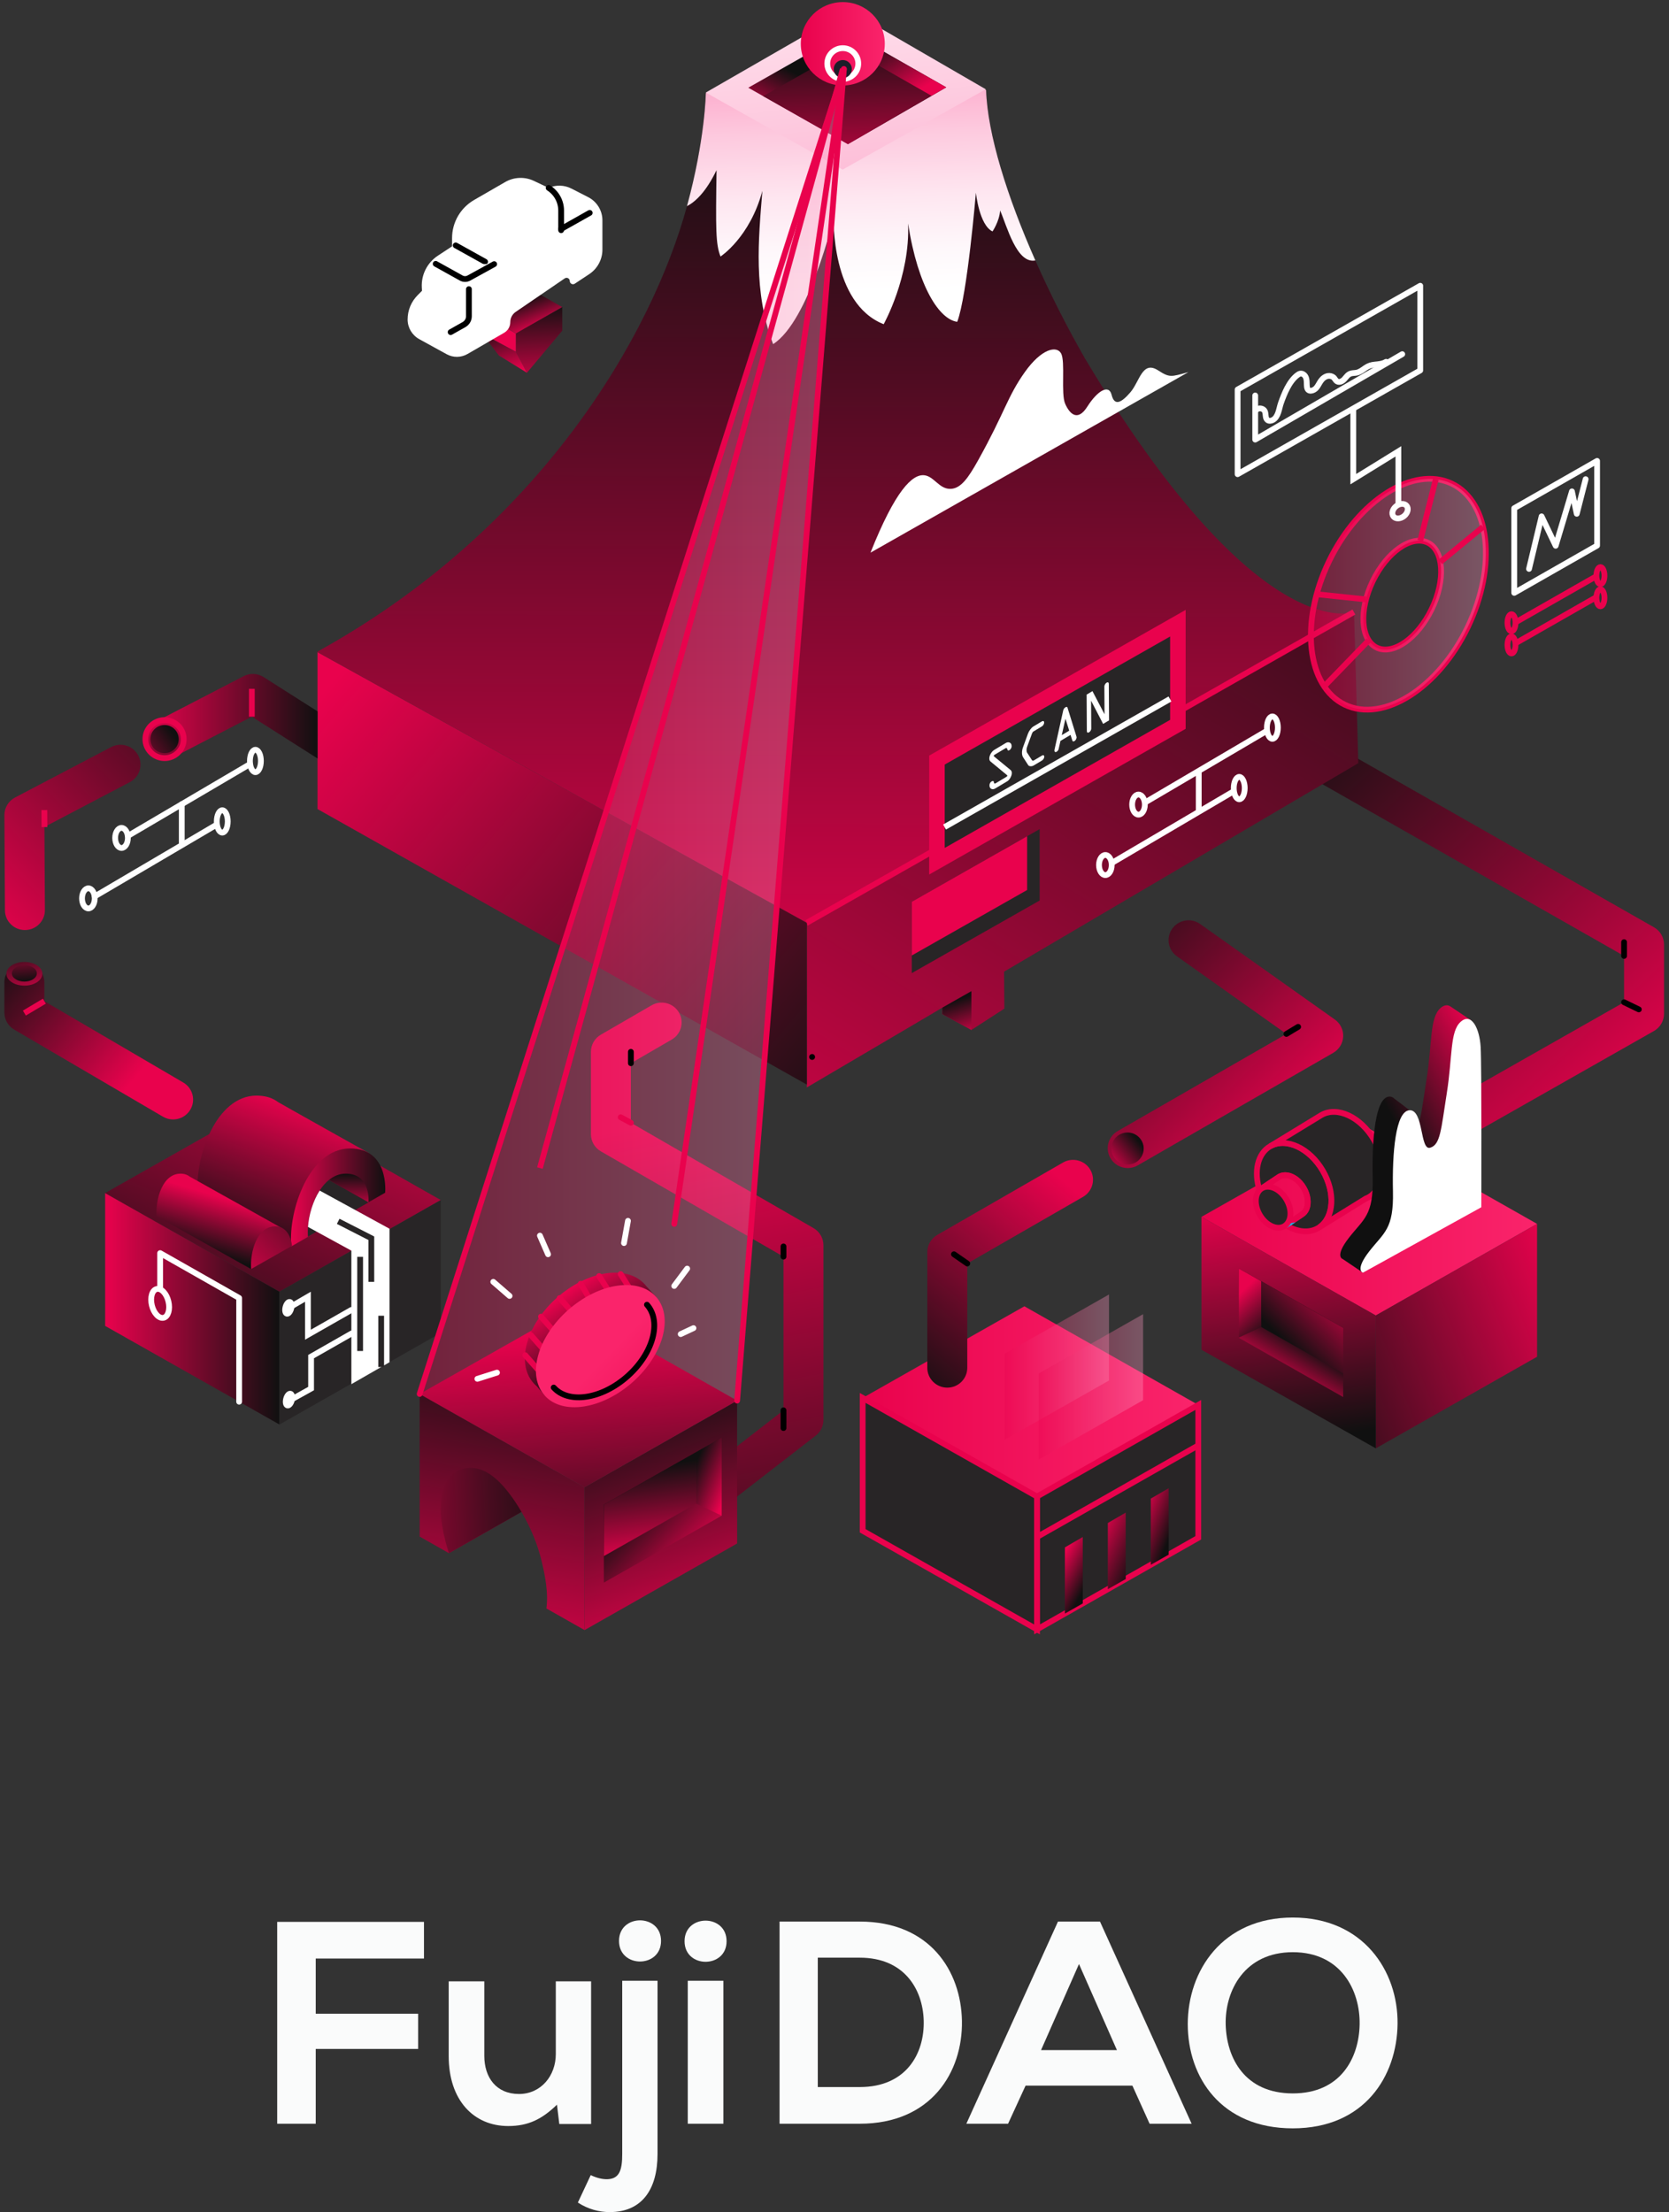 <svg width="289" height="383" viewBox="0 0 289 383" fill="none" xmlns="http://www.w3.org/2000/svg">
<rect x="0" y="0" width="289" height="383" fill="#333333" stroke="none"/>
<path d="M54.67 367.7V354.75H72.405V348.65H54.67V339.1H73.415V332.75H48V367.7H54.67Z" fill="#FAFBFB"/>
<path d="M77.697 343.05V356C77.697 363.65 82.043 368.1 88.005 368.1C91.491 368.1 93.866 366.9 96.443 364.4L96.847 367.75H102.355V343.05H96.241V355.65C96.241 359.4 93.664 362.55 89.874 362.55C85.933 362.55 83.862 359.7 83.862 355.95V343.05H77.697Z" fill="#FAFBFB"/>
<path d="M113.856 342.95V372.95C113.856 379.05 111.178 383 105.57 383C103.751 383 101.831 382.5 100.062 381.35L102.286 376.6C103.347 377.1 104.357 377.35 105.267 377.3C107.288 377.2 107.743 375.65 107.743 372.95V342.95H113.856ZM107.187 336.05C107.187 340.8 114.463 340.8 114.463 336.05C114.463 331.3 107.187 331.3 107.187 336.05Z" fill="#FAFBFB"/>
<path d="M125.257 342.95V367.7H119.093V342.95H125.257ZM118.537 336.1C118.537 340.85 125.813 340.85 125.813 336.1C125.813 331.35 118.537 331.35 118.537 336.1Z" fill="#FAFBFB"/>
<path d="M148.882 332.7C144.537 332.7 139.332 332.7 134.987 332.7V367.7C139.332 367.7 144.537 367.7 148.882 367.7C161.261 367.7 166.718 358.75 166.567 349.9C166.415 341.25 161.009 332.7 148.882 332.7ZM141.606 338.95H148.882C156.562 338.95 159.796 344.4 159.948 349.85C160.099 355.55 156.916 361.35 148.882 361.35H141.606V338.95Z" fill="#FAFBFB"/>
<path d="M199.062 367.7H206.338L190.472 332.7H183.196L167.331 367.7H174.556L177.588 361.1H196.081L199.062 367.7ZM193.403 354.95H180.266L186.834 340.05L193.403 354.95Z" fill="#FAFBFB"/>
<path d="M223.859 332C211.632 332 205.67 341.25 205.67 350.45C205.67 359.65 211.43 368.5 223.859 368.5C236.289 368.5 241.898 359.45 241.999 350.4C242.1 341.25 236.037 332 223.859 332ZM223.859 338C232.196 338 235.531 344.6 235.43 350.5C235.329 356.25 232.196 362.45 223.859 362.45C215.522 362.45 212.39 356.3 212.238 350.55C212.087 344.65 215.522 338 223.859 338Z" fill="#FAFBFB"/>
<path d="M288.139 163.53V175.522C288.139 176.751 287.474 177.888 286.397 178.503L256.463 195.499C255.921 195.808 255.329 195.953 254.748 195.953C253.549 195.953 252.381 195.335 251.742 194.224C250.793 192.579 251.37 190.48 253.026 189.537L281.219 173.526V165.507L224.906 133.455L200.972 146.833L200.753 139.066L223.234 126.505C224.303 125.906 225.609 125.913 226.671 126.528L286.416 160.561C287.481 161.175 288.139 162.305 288.139 163.53V163.53Z" fill="url(#paint0_linear)"/>
<path d="M208.041 210.687L238.228 227.763L266.156 211.902L236.044 194.824L208.041 210.687Z" fill="url(#paint1_linear)"/>
<path d="M228.498 212.468C228.406 212.528 228.313 212.588 228.216 212.643C226.609 213.564 224.545 213.294 222.655 212.124L225.367 210.313C225.773 210.079 226.069 209.712 226.249 209.258C226.627 208.291 226.48 206.933 225.754 205.695C225.039 204.457 223.93 203.65 222.895 203.494C222.411 203.421 221.939 203.489 221.533 203.723L218.535 205.723C218.369 205.819 218.221 205.938 218.097 206.076C217.076 202.856 217.75 199.72 219.963 198.454C222.706 196.881 226.775 198.78 229.057 202.701C231.256 206.484 230.983 210.758 228.498 212.468H228.498Z" fill="#282526" stroke="#E9024D"/>
<path d="M237.768 206.718L237.777 206.727L237.731 206.754C237.523 206.942 237.302 207.112 237.052 207.254C236.877 207.355 236.692 207.442 236.503 207.516L228.498 212.468C230.983 210.758 231.256 206.484 229.057 202.7C226.776 198.78 222.706 196.881 219.963 198.454L228.803 193.061C231.547 191.488 235.616 193.391 237.897 197.307C239.957 200.852 239.837 204.824 237.768 206.718H237.768Z" fill="#282526" stroke="#E9024D"/>
<path d="M226.249 209.258C226.068 209.712 225.773 210.079 225.366 210.313L222.655 212.125C222.651 212.125 222.646 212.115 222.646 212.115C223.658 211.258 223.731 209.373 222.757 207.699C221.699 205.879 219.805 204.994 218.535 205.723L221.533 203.723C221.939 203.489 222.41 203.421 222.895 203.494C223.93 203.65 225.038 204.457 225.754 205.695C226.48 206.933 226.627 208.291 226.249 209.258H226.249Z" stroke="#E9024D"/>
<path d="M222.656 212.124L222.55 212.194C222.582 212.17 222.615 212.147 222.647 212.115C222.647 212.115 222.652 212.124 222.656 212.124Z" stroke="#00C8FF"/>
<path d="M222.646 212.115C222.614 212.147 222.582 212.17 222.549 212.193C222.489 212.239 222.429 212.28 222.365 212.317C221.095 213.046 219.201 212.161 218.143 210.341C217.224 208.759 217.238 206.993 218.097 206.076C218.222 205.938 218.369 205.819 218.536 205.723C219.806 204.994 221.7 205.879 222.757 207.699C223.732 209.373 223.658 211.258 222.646 212.115L222.646 212.115Z" fill="#282526" stroke="#E9024D"/>
<path d="M266.156 234.907V211.901L238.227 227.762V250.768L266.156 234.907Z" fill="url(#paint2_linear)"/>
<path d="M208.041 210.687V233.693L238.228 250.768V227.763L208.041 210.687Z" fill="url(#paint3_linear)"/>
<path d="M173.861 168.233L173.911 174.634L168.207 178.325L163.174 175.589V174.458L161.177 175.648L139.709 188.28V159.765L234.436 105.966L234.466 105.951L234.668 113.19L234.949 123.15L235.2 132.136L173.861 168.233Z" fill="url(#paint4_linear)"/>
<path d="M139.71 159.782V187.788L54.983 140.081V112.911L139.696 159.768L139.71 159.782Z" fill="url(#paint5_linear)"/>
<path d="M234.436 105.966L139.709 159.765L139.694 159.77L54.984 112.91V112.807C93.723 91.446 112.922 57.785 118.956 35.692C122.11 24.137 122.214 16.124 122.214 16.124L145.915 29.462L170.687 15.551L170.751 15.586C170.987 23.216 174.408 34.082 179.283 45.094C181.817 50.835 184.751 56.611 187.827 61.994C217.276 111.242 233.637 106.245 234.436 105.966V105.966Z" fill="url(#paint6_linear)"/>
<path d="M234.435 105.966L139.709 159.766L139.694 159.77" stroke="#E9024D"/>
<path d="M140.628 182.995V183.007L140.616 182.999L140.628 182.995Z" fill="white" stroke="black" stroke-linecap="round" stroke-linejoin="round"/>
<path d="M179.281 45.094C176.028 45.723 174.352 39.119 173.179 36.44C173.058 38.314 171.861 40.07 171.861 40.07C169.553 38.969 168.985 33.361 168.985 33.361C168.985 33.361 167.486 51.225 165.749 55.716C162.752 55.331 158.977 49.887 157.239 38.701C157.629 47.893 153.014 56.133 153.014 56.133C143.846 52.503 144.357 37.647 144.357 37.647C144.357 37.647 140.132 55.568 133.87 59.583C130.425 50.511 131.324 41.527 132.013 33.035C129.856 41.113 124.763 44.413 124.763 44.413C123.923 42.301 123.923 39.683 124.075 29.459C122.255 33.227 120.416 34.942 118.955 35.692C122.11 24.135 122.216 16.123 122.216 16.123L147.023 1.845L170.689 15.553L170.752 15.588C170.987 23.215 174.41 34.082 179.281 45.094Z" fill="url(#paint7_linear)"/>
<path d="M170.689 15.452L145.914 29.359L122.216 16.023L147.023 1.745L170.689 15.452Z" fill="url(#paint8_linear)"/>
<path d="M163.848 15.122L161.297 16.596L158.101 18.441L146.826 24.958L135.388 18.479L132.154 16.648L129.573 15.186L146.803 5.409L163.848 15.122Z" fill="url(#paint9_linear)"/>
<path d="M161.298 16.596L158.102 18.442L146.827 24.958L135.389 18.479L132.155 16.648L146.804 8.338L161.298 16.596Z" fill="url(#paint10_linear)"/>
<path d="M146.804 5.409V8.338L161.298 16.596L163.849 15.122L146.804 5.409Z" fill="url(#paint11_linear)"/>
<path d="M83.445 54.387L89.378 57.74L97.366 53.17L91.433 49.816L83.445 54.387Z" fill="url(#paint12_linear)"/>
<path d="M97.365 53.17V57.245L91.239 64.541L89.318 60.911V57.74L97.365 53.17Z" fill="url(#paint13_linear)"/>
<path d="M83.444 54.386L89.319 57.74V60.911L83.444 57.74V54.386Z" fill="#E9024D"/>
<path d="M83.444 57.74L86.381 61.544L91.239 64.541L89.319 60.912L83.444 57.74Z" fill="url(#paint14_linear)"/>
<path d="M72.602 58.723L77.344 61.33C78.47 61.949 79.843 61.934 80.955 61.289L87.289 57.62C87.952 57.236 88.36 56.531 88.36 55.769C88.36 55.063 88.709 54.403 89.295 54.003L97.788 48.2C98.158 47.947 98.662 48.21 98.662 48.657C98.662 49.099 99.159 49.364 99.53 49.118L102.023 47.468C103.453 46.521 104.312 44.928 104.312 43.221V38.15C104.312 36.457 103.36 34.907 101.844 34.132L98.941 32.646C97.714 32.019 96.267 31.978 95.007 32.534L92.444 31.317C90.859 30.564 89.002 30.639 87.482 31.515L82.109 34.615C79.738 35.982 78.279 38.499 78.279 41.221V42.653L75.828 44.264C73.983 45.477 72.923 47.568 73.04 49.762L73.072 50.352L72.321 51.106C71.205 52.227 70.58 53.74 70.58 55.316C70.58 56.733 71.354 58.037 72.602 58.723H72.602Z" fill="white"/>
<path d="M78.909 42.49L83.994 45.317L78.909 42.49Z" fill="white"/>
<path d="M78.909 42.49L83.994 45.317" stroke="black" stroke-linecap="round" stroke-linejoin="round"/>
<path d="M97.165 39.859V36.456C97.165 34.869 96.351 33.391 95.005 32.534" fill="white"/>
<path d="M97.165 39.859V36.456C97.165 34.869 96.351 33.391 95.005 32.534V32.534" stroke="black" stroke-linecap="round" stroke-linejoin="round"/>
<path d="M78.032 57.504L80.35 56.198C80.872 55.904 81.194 55.355 81.194 54.76V50.059" fill="white"/>
<path d="M78.032 57.504L80.35 56.198C80.872 55.904 81.194 55.355 81.194 54.76V50.059" stroke="black" stroke-linecap="round" stroke-linejoin="round"/>
<path d="M75.441 45.68L79.856 48.135C80.272 48.367 80.779 48.368 81.196 48.138L85.57 45.73" fill="white"/>
<path d="M75.441 45.68L79.856 48.135C80.272 48.367 80.779 48.368 81.196 48.138L85.57 45.73" stroke="black" stroke-linecap="round" stroke-linejoin="round"/>
<path d="M97.165 39.644L102.114 36.858L97.165 39.644Z" fill="white"/>
<path d="M97.165 39.644L102.114 36.858" stroke="black" stroke-linecap="round" stroke-linejoin="round"/>
<path d="M205.787 64.423L150.733 95.687C155.027 84.898 157.984 82.05 160.057 82.286C161.772 82.48 162.646 84.758 164.67 84.639C166.39 84.539 167.652 82.782 169.376 79.686C174.007 71.37 174.406 68.718 177.457 64.423C180.34 60.365 182.967 59.793 183.736 61.192C184.505 62.592 183.672 68.158 184.441 69.907C185.21 71.656 186.587 73.077 188.285 70.395C189.983 67.713 192.001 66.431 192.482 68.36C192.962 70.289 194.083 69.834 195.717 67.946C197.351 66.058 197.786 62.369 200.522 64.118C202.54 65.409 202.722 65.269 205.787 64.423H205.787Z" fill="white"/>
<path d="M125.335 259.974C124.305 259.974 123.287 259.521 122.605 258.653C121.429 257.157 121.697 254.999 123.204 253.832L135.665 244.176V217.577L104.044 199.343C102.978 198.728 102.322 197.597 102.322 196.373V182.113C102.322 180.892 102.975 179.762 104.038 179.146L112.825 174.057C114.477 173.101 116.595 173.655 117.557 175.293C118.52 176.932 117.962 179.035 116.312 179.992L109.241 184.086V194.396L140.862 212.63C141.928 213.244 142.585 214.376 142.585 215.6V245.853C142.585 246.911 142.093 247.91 141.253 248.561L127.461 259.247C126.829 259.737 126.079 259.974 125.335 259.974V259.974Z" fill="url(#paint15_linear)"/>
<g style="mix-blend-mode:screen" opacity="0.35">
<path d="M72.666 241.349L145.935 11.003L127.639 242.498L101.22 257.502L72.666 241.349Z" fill="url(#paint16_linear)"/>
</g>
<path d="M195.275 202.236C194.082 202.236 192.92 201.623 192.279 200.523C191.32 198.882 191.883 196.78 193.536 195.829L222.749 179.014L203.793 165.571C202.239 164.469 201.878 162.323 202.989 160.779C204.1 159.235 206.261 158.878 207.815 159.98L231.137 176.52C232.093 177.198 232.637 178.312 232.581 179.478C232.525 180.643 231.878 181.701 230.86 182.287L197.007 201.772C196.461 202.087 195.864 202.236 195.275 202.236L195.275 202.236Z" fill="url(#paint17_linear)"/>
<path d="M4.336 161.027C2.425 161.038 0.867 159.509 0.856 157.612L0.761 141.136C0.754 139.856 1.464 138.678 2.604 138.08L19.249 129.345C20.938 128.458 23.031 129.099 23.924 130.776C24.817 132.453 24.171 134.532 22.482 135.418L7.693 143.18L7.775 157.572C7.787 159.469 6.247 161.016 4.336 161.027V161.027Z" fill="url(#paint18_linear)"/>
<ellipse cx="21.042" cy="145.078" rx="1.102" ry="1.74" stroke="white" stroke-linecap="round"/>
<ellipse cx="44.227" cy="131.753" rx="0.951" ry="1.939" stroke="white" stroke-linecap="round"/>
<path d="M22.144 144.73L43.276 132.3" stroke="white" stroke-linecap="round"/>
<ellipse cx="15.303" cy="155.545" rx="1.102" ry="1.74" stroke="white" stroke-linecap="round"/>
<ellipse cx="38.487" cy="142.221" rx="0.951" ry="1.939" stroke="white" stroke-linecap="round"/>
<path d="M16.404 155.198L37.536 142.768" stroke="white" stroke-linecap="round"/>
<path d="M31.472 139.243V146.204" stroke="white" stroke-linecap="round"/>
<ellipse cx="197.14" cy="139.305" rx="1.102" ry="1.74" stroke="white"/>
<ellipse cx="220.324" cy="125.98" rx="0.951" ry="1.939" stroke="white"/>
<path d="M198.242 138.956L219.373 126.527" stroke="white"/>
<ellipse cx="191.401" cy="149.772" rx="1.102" ry="1.74" stroke="white"/>
<ellipse cx="214.585" cy="136.447" rx="0.951" ry="1.939" stroke="white"/>
<path d="M192.502 149.424L213.634 136.994" stroke="white"/>
<path d="M207.571 133.469V140.43" stroke="white"/>
<path d="M101.22 257.502V282.234L94.612 278.486C94.973 275.83 94.409 272.899 93.793 270.311C93.086 267.349 91.86 264.433 90.303 261.773L77.733 268.914L77.729 268.91L72.666 266.04V241.35L99.517 256.54L101.22 257.502Z" fill="url(#paint19_linear)"/>
<path d="M127.639 242.498V267.238L101.221 282.234V257.502L127.639 242.498Z" fill="url(#paint20_linear)"/>
<path d="M124.969 248.906V262.425L104.564 274.009V260.498L120.56 251.41L124.969 248.906Z" fill="url(#paint21_linear)"/>
<path d="M120.56 251.41V260.341L104.564 269.421V260.498L120.56 251.41Z" fill="url(#paint22_linear)"/>
<path d="M180.024 143.55V155.914L157.88 168.482V156.129L177.855 144.784L180.024 143.55Z" fill="#282526"/>
<path d="M177.855 144.783V154.093L157.88 165.433V156.129L177.855 144.783Z" fill="#E9024D"/>
<path d="M205.304 105.597L160.893 130.826V151.415L205.304 126.186V105.597Z" fill="#E9024D"/>
<path d="M202.614 110.204V124.637L163.584 146.809V132.376L202.614 110.204Z" fill="#282526"/>
<path d="M202.587 121.021L163.557 143.193" stroke="white"/>
<path d="M18.209 206.561V229.567L48.395 246.642V223.637L18.209 206.561Z" fill="url(#paint23_linear)"/>
<path d="M18.209 206.561L48.395 223.636L76.324 207.775L46.211 190.698L18.209 206.561Z" fill="url(#paint24_linear)"/>
<path d="M48.142 190.809L48.114 190.785L48.106 190.783C47.307 190.185 46.25 189.776 44.853 189.707L44.839 189.702L44.836 189.706C44.689 189.699 44.543 189.691 44.389 189.692C37.435 189.721 33.699 200.292 34.248 206.653L50.562 215.7L63.824 199.621C63.824 199.621 48.296 190.927 48.142 190.809Z" fill="url(#paint25_linear)"/>
<path d="M90.305 261.773L77.734 268.914L77.73 268.91C76.615 265.425 75.689 261.04 76.885 257.483C77.727 254.983 80.171 253.678 82.728 254.292C85.53 254.964 87.875 257.983 89.374 260.265C89.697 260.757 90.008 261.261 90.305 261.773H90.305Z" fill="url(#paint26_linear)"/>
<path d="M72.666 241.35L101.22 257.502L127.639 242.499L99.154 226.345L72.666 241.35Z" fill="url(#paint27_linear)"/>
<path d="M113.582 224.511L111.943 222.723C111.852 222.603 111.756 222.486 111.654 222.372C111.536 222.242 111.412 222.12 111.284 222.003L111.268 221.985L111.265 221.986C108.013 219.026 101.521 220.165 96.414 224.702C91.502 229.067 89.595 235.044 91.774 238.64L91.776 238.65L91.789 238.665C91.966 238.953 92.165 239.227 92.395 239.482C92.562 239.668 92.743 239.839 92.932 239.999L94.323 241.621L94.906 241.103C98.405 242.288 103.478 240.844 107.634 237.152C111.789 233.46 113.796 228.613 112.998 225.03L113.582 224.511Z" fill="url(#paint28_linear)"/>
<path d="M113.157 229.705L107.47 220.591" stroke="#E9024D" stroke-linecap="round" stroke-linejoin="round"/>
<path d="M103.739 220.936L111.209 232.616L112.183 233.603" stroke="#E9024D" stroke-linecap="round" stroke-linejoin="round"/>
<path d="M100.548 222.26L108.839 236.28L110.179 235.692" stroke="#E9024D" stroke-linecap="round" stroke-linejoin="round"/>
<path d="M96.915 224.742L108.313 237.709L108.172 237.775" stroke="#E9024D" stroke-linecap="round" stroke-linejoin="round"/>
<path d="M103.926 239.621L93.674 227.959" stroke="#E9024D" stroke-linecap="round" stroke-linejoin="round"/>
<path d="M100.621 241.052L91.913 231.142" stroke="#E9024D" stroke-linecap="round" stroke-linejoin="round"/>
<path d="M97.689 242.302L90.949 234.631" stroke="#E9024D" stroke-linecap="round" stroke-linejoin="round"/>
<ellipse rx="12.881" ry="8.38" transform="matrix(0.748 -0.664 0.669 0.743 103.951 233.066)" fill="url(#paint29_linear)"/>
<path d="M112.023 225.895C114.62 228.777 113.112 234.324 108.654 238.284C104.196 242.245 98.477 243.119 95.879 240.238" stroke="black" stroke-linecap="round" stroke-linejoin="round"/>
<path d="M120.561 260.341L124.97 262.425V248.906L120.561 251.41V260.341Z" fill="url(#paint30_linear)"/>
<path d="M214.475 219.605V231.603L232.585 241.885V229.893L218.388 221.827L214.475 219.605Z" fill="url(#paint31_linear)"/>
<path d="M218.389 221.827V229.754L232.586 237.813V229.893L218.389 221.827Z" fill="url(#paint32_linear)"/>
<path d="M218.388 229.754L214.475 231.603V219.605L218.388 221.827V229.754Z" fill="url(#paint33_linear)"/>
<path d="M82.662 238.729L86.058 237.654" stroke="white" stroke-linecap="round"/>
<path d="M85.416 221.935L88.236 224.378" stroke="white" stroke-linecap="round"/>
<path d="M93.491 213.936L94.9 217.164" stroke="white" stroke-linecap="round"/>
<path d="M108.739 211.375L108.047 215.224" stroke="white" stroke-linecap="round"/>
<path d="M118.99 219.645L116.748 222.651" stroke="white" stroke-linecap="round"/>
<path d="M120.08 229.95L117.869 230.985" stroke="white" stroke-linecap="round"/>
<ellipse rx="1.473" ry="2.56" transform="matrix(0.973 -0.232 0.235 0.972 27.731 225.668)" stroke="white" stroke-linecap="round" stroke-linejoin="round"/>
<path d="M76.323 230.781V207.775L48.394 223.636V246.642L76.323 230.781Z" fill="#282526"/>
<path d="M149.376 242.032L179.563 259.108L207.491 243.247L177.379 226.169L149.376 242.032Z" fill="url(#paint34_linear)"/>
<path d="M164.031 240.255C162.12 240.255 160.571 238.717 160.571 236.82V216.782C160.571 215.557 161.228 214.425 162.296 213.811L184.068 201.279C185.722 200.327 187.837 200.887 188.796 202.528C189.754 204.169 189.191 206.271 187.538 207.223L167.491 218.761V236.82C167.491 238.717 165.942 240.255 164.031 240.255L164.031 240.255Z" fill="url(#paint35_linear)"/>
<path d="M207.491 266.252V243.247L179.562 259.107V282.113L207.491 266.252Z" fill="#282526" stroke="#E9024D"/>
<g style="mix-blend-mode:screen" opacity="0.35">
<path d="M192.032 239.019V224.125L173.95 234.393V249.288L192.032 239.019Z" fill="url(#paint36_linear)"/>
</g>
<g style="mix-blend-mode:screen" opacity="0.35">
<path d="M197.938 242.428V227.533L179.856 237.802V252.696L197.938 242.428Z" fill="url(#paint37_linear)"/>
</g>
<g style="mix-blend-mode:screen" opacity="0.35">
<path d="M192.032 224.125L173.95 234.393L192.032 224.125Z" fill="url(#paint38_linear)"/>
</g>
<path d="M207.491 250.25L179.562 266.111L207.491 250.25Z" fill="#282526"/>
<path d="M207.491 250.25L179.562 266.111" stroke="#E9024D"/>
<path d="M187.493 277.614V266.112L184.396 267.91V279.368L187.493 277.614Z" fill="url(#paint39_linear)"/>
<path d="M194.928 273.392V261.89L191.832 263.688V275.146L194.928 273.392Z" fill="url(#paint40_linear)"/>
<path d="M202.365 269.17V257.667L199.269 259.465V270.924L202.365 269.17Z" fill="url(#paint41_linear)"/>
<path d="M149.376 242.032V265.037L179.563 282.113V259.108L149.376 242.032Z" fill="#282526" stroke="#E9024D"/>
<path d="M60.843 226.801L53.318 231.094V224.518L50.436 226.197" stroke="white" stroke-linecap="round"/>
<path d="M60.925 230.855L53.867 234.882V240.414L50.436 242.326" stroke="white" stroke-linecap="round"/>
<path d="M41.409 242.691V224.731L27.729 216.962V223.112" stroke="white" stroke-linecap="round" stroke-linejoin="round"/>
<ellipse rx="1.05" ry="0.504" transform="matrix(0.252 -0.968 0.969 0.248 49.931 226.436)" stroke="white" stroke-linecap="round"/>
<ellipse rx="1.05" ry="0.504" transform="matrix(0.252 -0.968 0.969 0.248 50.035 242.326)" stroke="white" stroke-linecap="round"/>
<path d="M66.689 206.507C66.689 206.507 67.446 198.816 60.576 198.845C53.622 198.874 49.886 209.445 50.435 215.805L66.689 206.507Z" fill="url(#paint42_linear)"/>
<path d="M55.352 206.133C54.179 207.957 53.483 210.342 53.33 212.426C53.283 213.026 53.283 213.598 53.33 214.125L54.852 213.262L61.494 209.487L63.809 208.174L56.966 204.289C56.356 204.78 55.816 205.412 55.352 206.133L55.352 206.133Z" fill="#282526"/>
<path d="M59.857 203.205C58.767 203.21 57.801 203.618 56.967 204.289L63.809 208.175C63.809 208.175 64.282 203.186 59.857 203.205V203.205Z" fill="url(#paint43_linear)"/>
<path d="M67.446 212.743V235.857L60.842 239.651V216.537L54.853 213.262L53.331 212.426C53.484 210.342 54.18 207.957 55.353 206.133L61.495 209.487L67.446 212.743Z" fill="white"/>
<path d="M32.848 203.713C32.502 203.446 32.073 203.254 31.529 203.215C28.08 202.963 26.886 207.819 27.124 210.581L43.461 219.716L48.898 212.687L32.848 203.713Z" fill="url(#paint44_linear)"/>
<path d="M50.562 215.7C50.562 215.7 50.351 212.528 47.895 212.348C44.446 212.097 43.252 216.953 43.491 219.715L50.562 215.7Z" fill="url(#paint45_linear)"/>
<ellipse cx="145.936" cy="7.581" rx="7.271" ry="7.219" fill="url(#paint46_linear)"/>
<ellipse cx="145.934" cy="11.003" rx="2.684" ry="2.665" stroke="white" stroke-linecap="round" stroke-linejoin="round"/>
<ellipse cx="145.935" cy="11.956" rx="1.571" ry="1.56" fill="#1D1E29"/>
<path d="M72.666 241.349L146.124 11.955L127.639 242.498" stroke="#E9024D" stroke-linecap="round" stroke-linejoin="round"/>
<path d="M93.491 202.236L145.936 11.955" stroke="#E9024D"/>
<path d="M146.125 11.955L116.748 211.902" stroke="#E9024D" stroke-linecap="round" stroke-linejoin="round"/>
<path d="M245.925 64.135L214.303 82.099V67.439L245.925 49.475V64.135Z" stroke="white" stroke-linecap="round" stroke-linejoin="round"/>
<path d="M276.549 94.46L262.2 102.65V87.99L276.549 79.8V94.46Z" stroke="white" stroke-linecap="round" stroke-linejoin="round"/>
<path d="M276.549 99.691L262.2 107.881" stroke="#E9024D"/>
<path d="M276.549 103.312L262.2 111.502" stroke="#E9024D"/>
<ellipse rx="21.251" ry="13.293" transform="matrix(0.435 -0.901 0.903 0.43 242.143 102.882)" stroke="#E9024D"/>
<ellipse rx="10.102" ry="5.648" transform="matrix(0.435 -0.901 0.903 0.43 242.807 103.039)" stroke="#E9024D"/>
<g style="mix-blend-mode:screen" opacity="0.35">
<path fill-rule="evenodd" clip-rule="evenodd" d="M251.38 83.745C244.751 80.59 235.241 86.601 230.138 97.17C225.036 107.739 226.273 118.865 232.902 122.019C239.531 125.174 249.041 119.163 254.144 108.594C259.246 98.025 258.009 86.899 251.38 83.745ZM247.907 105.465C245.482 110.49 241.232 113.476 238.416 112.135C235.599 110.796 235.282 105.636 237.708 100.612C240.133 95.588 244.383 92.601 247.199 93.942C250.015 95.282 250.333 100.442 247.907 105.465Z" fill="url(#paint47_linear)"/>
</g>
<path d="M248.621 82.965L245.925 93.627" stroke="#E9024D"/>
<path d="M249.396 97.299L256.787 91.225" stroke="#E9024D"/>
<path d="M227.996 102.882L236.535 103.785" stroke="#E9024D"/>
<path d="M229.295 118.829L237.006 110.866" stroke="#E9024D"/>
<path d="M234.331 70.721V82.965L242.142 78.143V87.544" stroke="white"/>
<path d="M217.35 68.475V76.108L242.809 61.32" stroke="white" stroke-linecap="round" stroke-linejoin="round"/>
<path d="M217.614 70.905C218.028 70.547 218.772 70.701 219.009 71.193C219.247 71.688 219.036 72.399 219.476 72.73C219.74 72.929 220.126 72.872 220.414 72.71C221.388 72.161 221.472 70.718 221.807 69.774C222.385 68.144 223.231 66.017 224.661 64.938C224.808 64.827 224.968 64.724 225.148 64.692C225.48 64.633 225.817 64.833 226.002 65.112C226.187 65.391 226.245 65.734 226.263 66.068C226.281 66.402 226.265 66.738 226.321 67.068C226.472 67.967 227.451 67.693 227.908 67.182C228.243 66.807 228.434 66.328 228.73 65.922C229.031 65.509 229.466 65.164 229.974 65.092C230.276 65.049 230.603 65.122 230.853 65.298C231.142 65.501 231.23 65.867 231.543 66.044C231.946 66.272 232.456 65.998 232.77 65.658C233.134 65.264 233.388 64.811 233.944 64.66C234.26 64.573 234.597 64.594 234.918 64.527C235.485 64.407 235.953 64.028 236.429 63.699C236.975 63.321 237.467 63.175 238.118 63.115C238.76 63.056 239.453 62.988 240.012 62.642" stroke="white" stroke-linecap="round" stroke-linejoin="round"/>
<ellipse rx="1.471" ry="1.099" transform="matrix(0.771 -0.637 0.642 0.767 242.432 88.501)" stroke="white"/>
<ellipse cx="261.726" cy="107.818" rx="0.697" ry="1.479" stroke="#E9024D"/>
<ellipse cx="261.726" cy="111.659" rx="0.697" ry="1.479" stroke="#E9024D"/>
<ellipse cx="277.127" cy="99.66" rx="0.697" ry="1.479" stroke="#E9024D"/>
<ellipse cx="277.127" cy="103.501" rx="0.697" ry="1.479" stroke="#E9024D"/>
<path d="M264.762 98.5L266.94 89.403L269.376 94.492L272.194 85.077L273.027 88.958L274.565 82.965" stroke="white" stroke-linecap="round" stroke-linejoin="round"/>
<path d="M168.207 178.325V171.605L163.174 174.46V175.589L168.207 178.325Z" fill="url(#paint48_linear)"/>
<path d="M251.232 174.307C251.195 174.28 251.158 174.255 251.121 174.232L251.102 174.22V174.222C250.611 173.934 250.04 173.992 249.416 174.548C247.542 176.218 248.023 180.511 247.014 186.905C246.31 191.36 246.05 193.938 245.355 195.269L244.085 192.228L241.421 190.196C241.343 190.122 241.261 190.057 241.172 190.007L241.168 190.004V190.005C240.993 189.906 240.797 189.854 240.575 189.862C238.124 189.958 237.548 197.305 237.692 203.889C237.836 210.473 236.154 210.997 233.588 214.29C231.023 217.581 232.495 217.983 232.495 217.983L236.005 220.348L252.991 206.656L254.745 176.674L251.232 174.307Z" fill="url(#paint49_linear)"/>
<path d="M236.005 220.348C236.005 220.348 234.533 219.947 237.098 216.656C239.664 213.363 241.346 212.839 241.201 206.255C241.057 199.671 241.634 192.324 244.084 192.228C246.535 192.133 245.862 199.242 247.64 198.717C249.418 198.192 249.514 195.663 250.524 189.27C251.532 182.877 251.052 178.584 252.926 176.914C254.8 175.244 256.194 178.051 256.386 181.275C256.578 184.5 256.501 209.022 256.501 209.022L236.005 220.348Z" fill="white"/>
<path d="M172.169 129.832L174.155 128.644C174.398 128.498 174.628 128.476 174.846 128.575C175.064 128.674 175.174 128.886 175.176 129.212C175.177 129.334 175.139 129.46 175.062 129.591C174.985 129.722 174.901 129.816 174.806 129.871C174.677 129.949 174.587 129.97 174.538 129.933C174.489 129.896 174.442 129.8 174.398 129.647C174.352 129.494 174.253 129.462 174.102 129.553L172.214 130.683C172.124 130.737 172.078 130.797 172.079 130.863C172.077 130.906 172.095 130.942 172.135 130.973L174.995 133.326C175.133 133.44 175.203 133.609 175.204 133.833C175.206 134.088 175.125 134.361 174.961 134.653C174.797 134.944 174.614 135.151 174.411 135.272L172.355 136.503C172.082 136.666 171.845 136.692 171.642 136.58C171.439 136.468 171.337 136.273 171.335 135.995C171.334 135.677 171.466 135.438 171.732 135.278C171.835 135.217 171.923 135.206 171.996 135.245C172.069 135.285 172.106 135.361 172.107 135.472C172.107 135.564 172.136 135.623 172.192 135.651C172.249 135.679 172.319 135.667 172.404 135.616L174.301 134.481C174.383 134.432 174.424 134.371 174.423 134.298C174.425 134.263 174.406 134.229 174.367 134.199L171.511 131.843C171.376 131.73 171.309 131.56 171.307 131.333C171.305 131.068 171.389 130.788 171.557 130.492C171.726 130.195 171.93 129.976 172.169 129.832L172.169 129.832Z" fill="white"/>
<path d="M179.054 131.638L180.431 130.814C180.537 130.75 180.629 130.737 180.706 130.774C180.784 130.811 180.823 130.888 180.824 131.007C180.824 131.126 180.786 131.25 180.71 131.379C180.633 131.508 180.542 131.604 180.436 131.668L179.011 132.521C178.829 132.63 178.641 132.677 178.446 132.664C178.252 132.652 178.116 132.588 178.04 132.474L177.147 131.094C177.028 130.89 176.967 130.644 176.965 130.356C176.964 130.038 177.018 129.728 177.128 129.427L178.006 127.008C178.09 126.781 178.221 126.547 178.399 126.307C178.577 126.066 178.749 125.896 178.915 125.796L180.422 124.894C180.528 124.831 180.618 124.819 180.693 124.86C180.768 124.9 180.805 124.978 180.806 125.093C180.807 125.212 180.77 125.337 180.697 125.467C180.623 125.598 180.533 125.695 180.428 125.759L178.975 126.628C178.854 126.701 178.757 126.839 178.682 127.044L177.847 129.318C177.781 129.497 177.749 129.681 177.751 129.871C177.751 130.072 177.789 130.227 177.862 130.335L178.68 131.592C178.757 131.726 178.881 131.741 179.054 131.638L179.054 131.638Z" fill="white"/>
<path fill-rule="evenodd" clip-rule="evenodd" d="M182.602 129.774L184.102 123.011C184.162 122.762 184.29 122.579 184.486 122.462C184.675 122.349 184.796 122.367 184.845 122.517L186.402 127.541C186.414 127.578 186.421 127.616 186.421 127.657C186.421 127.776 186.386 127.898 186.314 128.025C186.242 128.152 186.159 128.243 186.065 128.299C185.865 128.418 185.737 128.391 185.682 128.217L185.373 127.238L183.627 128.283L183.302 129.724C183.294 129.783 183.256 129.857 183.189 129.946C183.123 130.034 183.05 130.103 182.971 130.15C182.859 130.217 182.765 130.231 182.692 130.19C182.618 130.149 182.581 130.067 182.58 129.945C182.58 129.894 182.587 129.837 182.602 129.774L182.602 129.774ZM184.492 124.443L183.853 127.28L185.143 126.508L184.492 124.443Z" fill="white"/>
<path d="M192.001 118.404L192.039 124.724L191.016 125.336L188.929 121.319L188.959 126.139C188.96 126.257 188.923 126.381 188.849 126.508C188.776 126.635 188.686 126.73 188.58 126.794C188.474 126.858 188.384 126.87 188.309 126.831C188.234 126.792 188.197 126.714 188.196 126.595L188.158 120.265L189.166 119.662L191.258 123.666L191.229 118.866C191.228 118.747 191.267 118.622 191.343 118.489C191.42 118.357 191.511 118.259 191.617 118.195C191.723 118.132 191.813 118.12 191.888 118.16C191.963 118.201 192 118.282 192.001 118.404Z" fill="white"/>
<path d="M109.241 184.087V182.114V184.087Z" fill="white"/>
<path d="M109.241 184.087V182.114" stroke="black" stroke-linecap="round" stroke-linejoin="round"/>
<path d="M109.241 194.396L107.475 193.437" stroke="#E9024D" stroke-linecap="round" stroke-linejoin="round"/>
<path d="M135.666 217.578V215.805" stroke="black" stroke-linecap="round" stroke-linejoin="round"/>
<path d="M135.666 244.176V247.252" stroke="black" stroke-linecap="round" stroke-linejoin="round"/>
<path d="M58.56 211.46L64.299 214.389V221.934" stroke="#282526"/>
<path d="M62.359 217.609V233.91" stroke="#282526"/>
<path d="M66.004 227.806V236.685" stroke="#282526"/>
<path d="M54.983 123.164V131.322L43.607 124.086L30.236 131.006C28.545 131.882 26.453 131.231 25.571 129.548C24.689 127.864 25.345 125.792 27.04 124.916L42.185 117.074C43.284 116.505 44.605 116.565 45.649 117.23L54.983 123.164Z" fill="url(#paint50_linear)"/>
<path d="M43.605 124.086V119.262" stroke="#E9024D"/>
<ellipse cx="28.492" cy="127.969" rx="3.316" ry="3.292" fill="url(#paint51_linear)" stroke="#E9024D"/>
<ellipse cx="28.492" cy="127.969" rx="2.457" ry="2.439" fill="url(#paint52_linear)"/>
<path d="M7.692 143.201L7.675 140.259" stroke="#E9024D"/>
<path d="M29.974 193.821C29.377 193.821 28.771 193.668 28.22 193.345L2.464 178.268C1.409 177.651 0.761 176.526 0.761 175.31V170.093C0.761 168.196 2.31 166.659 4.221 166.659C6.132 166.659 7.681 168.196 7.681 170.093V173.347L31.734 187.426C33.38 188.39 33.928 190.496 32.957 192.13C32.312 193.217 31.158 193.821 29.974 193.821L29.974 193.821Z" fill="url(#paint53_linear)"/>
<path d="M7.681 173.346L4.221 175.404" stroke="#E9024D"/>
<ellipse cx="4.221" cy="168.597" rx="3.116" ry="2.051" fill="url(#paint54_linear)"/>
<ellipse cx="4.221" cy="168.526" rx="2.162" ry="1.423" fill="url(#paint55_linear)"/>
<ellipse cx="195.241" cy="198.859" rx="2.797" ry="2.777" fill="url(#paint56_linear)"/>
<path d="M281.22 173.526L283.777 174.767L281.22 173.526Z" fill="white"/>
<path d="M281.22 173.526L283.777 174.767" stroke="black" stroke-linecap="round" stroke-linejoin="round"/>
<path d="M281.22 165.507V163.126V165.507Z" fill="white"/>
<path d="M281.22 165.507V163.126" stroke="black" stroke-linecap="round" stroke-linejoin="round"/>
<path d="M222.748 179.014L224.784 177.788L222.748 179.014Z" fill="white"/>
<path d="M222.748 179.014L224.784 177.788" stroke="black" stroke-linecap="round" stroke-linejoin="round"/>
<path d="M167.49 218.762L165.184 217.164L167.49 218.762Z" fill="white"/>
<path d="M167.49 218.762L165.184 217.164" stroke="black" stroke-linecap="round" stroke-linejoin="round"/>
<defs>
<linearGradient id="paint0_linear" x1="320.305" y1="159.329" x2="258.643" y2="92.067" gradientUnits="userSpaceOnUse">
<stop stop-color="#E9024D"/>
<stop offset="1" stop-color="#101010"/>
</linearGradient>
<linearGradient id="paint1_linear" x1="208.041" y1="227.763" x2="266.156" y2="227.763" gradientUnits="userSpaceOnUse">
<stop stop-color="#E9024D"/>
<stop offset="0.046" stop-color="#EA044E"/>
<stop offset="1" stop-color="#FA246B"/>
</linearGradient>
<linearGradient id="paint2_linear" x1="257.848" y1="185.883" x2="206.131" y2="205.68" gradientUnits="userSpaceOnUse">
<stop stop-color="#E9024D"/>
<stop offset="1" stop-color="#101010"/>
</linearGradient>
<linearGradient id="paint3_linear" x1="205.021" y1="208.956" x2="211.208" y2="251.371" gradientUnits="userSpaceOnUse">
<stop stop-color="#E9024D"/>
<stop offset="1" stop-color="#101010"/>
</linearGradient>
<linearGradient id="paint4_linear" x1="213.066" y1="283.601" x2="321.415" y2="108.728" gradientUnits="userSpaceOnUse">
<stop stop-color="#E9024D"/>
<stop offset="1" stop-color="#101010"/>
</linearGradient>
<linearGradient id="paint5_linear" x1="16.514" y1="165.835" x2="107.876" y2="243.957" gradientUnits="userSpaceOnUse">
<stop stop-color="#E9024D"/>
<stop offset="1" stop-color="#101010"/>
</linearGradient>
<linearGradient id="paint6_linear" x1="249.166" y1="185.154" x2="249.708" y2="16.654" gradientUnits="userSpaceOnUse">
<stop stop-color="#E9024D"/>
<stop offset="1" stop-color="#101010"/>
</linearGradient>
<linearGradient id="paint7_linear" x1="171.333" y1="49.83" x2="170.064" y2="7.943" gradientUnits="userSpaceOnUse">
<stop stop-color="white"/>
<stop offset="0.166" stop-color="#FEF8FB"/>
<stop offset="0.395" stop-color="#FEE6F0"/>
<stop offset="0.661" stop-color="#FDC9DE"/>
<stop offset="0.953" stop-color="#FCA1C6"/>
<stop offset="1" stop-color="#FC9AC2"/>
</linearGradient>
<linearGradient id="paint8_linear" x1="57.515" y1="-15.229" x2="68.291" y2="71.206" gradientUnits="userSpaceOnUse">
<stop stop-color="white"/>
<stop offset="1" stop-color="#FC9AC2"/>
</linearGradient>
<linearGradient id="paint9_linear" x1="140.231" y1="26.374" x2="145.25" y2="16.434" gradientUnits="userSpaceOnUse">
<stop stop-color="#E9024D"/>
<stop offset="0.228" stop-color="#B8053F"/>
<stop offset="1" stop-color="#101010"/>
</linearGradient>
<linearGradient id="paint10_linear" x1="176.4" y1="35.499" x2="175.185" y2="4.278" gradientUnits="userSpaceOnUse">
<stop stop-color="#E9024D"/>
<stop offset="0.137" stop-color="#D10346"/>
<stop offset="0.424" stop-color="#960735"/>
<stop offset="0.834" stop-color="#380D1B"/>
<stop offset="1" stop-color="#101010"/>
</linearGradient>
<linearGradient id="paint11_linear" x1="165.521" y1="11.908" x2="159.913" y2="2.012" gradientUnits="userSpaceOnUse">
<stop stop-color="#E9024D"/>
<stop offset="1" stop-color="#101010"/>
</linearGradient>
<linearGradient id="paint12_linear" x1="97.708" y1="55.312" x2="95.633" y2="49.82" gradientUnits="userSpaceOnUse">
<stop stop-color="#E9024D"/>
<stop offset="1" stop-color="#101010"/>
</linearGradient>
<linearGradient id="paint13_linear" x1="99.107" y1="67.704" x2="98.186" y2="52.369" gradientUnits="userSpaceOnUse">
<stop stop-color="#E9024D"/>
<stop offset="1" stop-color="#101010"/>
</linearGradient>
<linearGradient id="paint14_linear" x1="93.517" y1="63.129" x2="90.9" y2="54.536" gradientUnits="userSpaceOnUse">
<stop stop-color="#E9024D"/>
<stop offset="1" stop-color="#101010"/>
</linearGradient>
<linearGradient id="paint15_linear" x1="97.783" y1="197.538" x2="116.425" y2="298.503" gradientUnits="userSpaceOnUse">
<stop stop-color="#E9024D"/>
<stop offset="1" stop-color="#101010"/>
</linearGradient>
<linearGradient id="paint16_linear" x1="72.666" y1="257.502" x2="145.935" y2="257.502" gradientUnits="userSpaceOnUse">
<stop stop-color="#E9024D"/>
<stop offset="1" stop-color="#FC9AC2"/>
</linearGradient>
<linearGradient id="paint17_linear" x1="241.194" y1="180.262" x2="202.546" y2="140.639" gradientUnits="userSpaceOnUse">
<stop stop-color="#E9024D"/>
<stop offset="1" stop-color="#101010"/>
</linearGradient>
<linearGradient id="paint18_linear" x1="19.987" y1="184.289" x2="65.181" y2="139.278" gradientUnits="userSpaceOnUse">
<stop stop-color="#E9024D"/>
<stop offset="1" stop-color="#101010"/>
</linearGradient>
<linearGradient id="paint19_linear" x1="105.121" y1="294.584" x2="114.933" y2="236.454" gradientUnits="userSpaceOnUse">
<stop stop-color="#E9024D"/>
<stop offset="1" stop-color="#101010"/>
</linearGradient>
<linearGradient id="paint20_linear" x1="133.037" y1="280.941" x2="118.312" y2="238.719" gradientUnits="userSpaceOnUse">
<stop stop-color="#E9024D"/>
<stop offset="1" stop-color="#101010"/>
</linearGradient>
<linearGradient id="paint21_linear" x1="125.975" y1="265.317" x2="115.355" y2="254.803" gradientUnits="userSpaceOnUse">
<stop stop-color="#E9024D"/>
<stop offset="1" stop-color="#101010"/>
</linearGradient>
<linearGradient id="paint22_linear" x1="120.564" y1="268.69" x2="118.384" y2="253.017" gradientUnits="userSpaceOnUse">
<stop stop-color="#E9024D"/>
<stop offset="1" stop-color="#101010"/>
</linearGradient>
<linearGradient id="paint23_linear" x1="18.209" y1="246.642" x2="48.395" y2="246.642" gradientUnits="userSpaceOnUse">
<stop stop-color="#E9024D"/>
<stop offset="1" stop-color="#101010"/>
</linearGradient>
<linearGradient id="paint24_linear" x1="39.695" y1="165.73" x2="10.173" y2="228.874" gradientUnits="userSpaceOnUse">
<stop stop-color="#E9024D"/>
<stop offset="1" stop-color="#101010"/>
</linearGradient>
<linearGradient id="paint25_linear" x1="39.43" y1="186.449" x2="30.019" y2="211.417" gradientUnits="userSpaceOnUse">
<stop stop-color="#E9024D"/>
<stop offset="1" stop-color="#101010"/>
</linearGradient>
<linearGradient id="paint26_linear" x1="61.738" y1="284.299" x2="102.857" y2="282.245" gradientUnits="userSpaceOnUse">
<stop stop-color="#E9024D"/>
<stop offset="0.012" stop-color="#E5024B"/>
<stop offset="0.217" stop-color="#A50639"/>
<stop offset="0.414" stop-color="#6F092A"/>
<stop offset="0.595" stop-color="#460C1F"/>
<stop offset="0.759" stop-color="#280E16"/>
<stop offset="0.899" stop-color="#160F11"/>
<stop offset="1" stop-color="#101010"/>
</linearGradient>
<linearGradient id="paint27_linear" x1="58.268" y1="234.079" x2="62.292" y2="278.698" gradientUnits="userSpaceOnUse">
<stop stop-color="#E9024D"/>
<stop offset="1" stop-color="#101010"/>
</linearGradient>
<linearGradient id="paint28_linear" x1="91.195" y1="228.539" x2="99.146" y2="239.926" gradientUnits="userSpaceOnUse">
<stop stop-color="#E9024D"/>
<stop offset="1" stop-color="#101010"/>
</linearGradient>
<linearGradient id="paint29_linear" x1="33.912" y1="23.039" x2="32.045" y2="-0.621" gradientUnits="userSpaceOnUse">
<stop stop-color="#E9024D"/>
<stop offset="0.046" stop-color="#EA044E"/>
<stop offset="1" stop-color="#FA246B"/>
</linearGradient>
<linearGradient id="paint30_linear" x1="126.325" y1="257.381" x2="119.903" y2="254.611" gradientUnits="userSpaceOnUse">
<stop stop-color="#E9024D"/>
<stop offset="1" stop-color="#101010"/>
</linearGradient>
<linearGradient id="paint31_linear" x1="223.487" y1="240.585" x2="227.835" y2="233.521" gradientUnits="userSpaceOnUse">
<stop stop-color="#E9024D"/>
<stop offset="1" stop-color="#101010"/>
</linearGradient>
<linearGradient id="paint32_linear" x1="226.809" y1="216.427" x2="216.817" y2="226.774" gradientUnits="userSpaceOnUse">
<stop stop-color="#E9024D"/>
<stop offset="1" stop-color="#101010"/>
</linearGradient>
<linearGradient id="paint33_linear" x1="214.341" y1="224.264" x2="219.984" y2="230.224" gradientUnits="userSpaceOnUse">
<stop stop-color="#E9024D"/>
<stop offset="1" stop-color="#101010"/>
</linearGradient>
<linearGradient id="paint34_linear" x1="149.376" y1="259.108" x2="207.491" y2="259.108" gradientUnits="userSpaceOnUse">
<stop stop-color="#E9024D"/>
<stop offset="0.046" stop-color="#EA044E"/>
<stop offset="1" stop-color="#FA246B"/>
</linearGradient>
<linearGradient id="paint35_linear" x1="163.923" y1="186.993" x2="134.429" y2="221.288" gradientUnits="userSpaceOnUse">
<stop stop-color="#E9024D"/>
<stop offset="1" stop-color="#101010"/>
</linearGradient>
<linearGradient id="paint36_linear" x1="173.95" y1="249.288" x2="192.032" y2="249.288" gradientUnits="userSpaceOnUse">
<stop stop-color="#E9024D"/>
<stop offset="1" stop-color="#FC9AC2"/>
</linearGradient>
<linearGradient id="paint37_linear" x1="179.856" y1="252.696" x2="197.938" y2="252.696" gradientUnits="userSpaceOnUse">
<stop stop-color="#E9024D"/>
<stop offset="1" stop-color="#FC9AC2"/>
</linearGradient>
<linearGradient id="paint38_linear" x1="173.95" y1="234.393" x2="192.032" y2="234.393" gradientUnits="userSpaceOnUse">
<stop stop-color="#E9024D"/>
<stop offset="1" stop-color="#FC9AC2"/>
</linearGradient>
<linearGradient id="paint39_linear" x1="184.14" y1="269.353" x2="189.267" y2="272.05" gradientUnits="userSpaceOnUse">
<stop stop-color="#E9024D"/>
<stop offset="1" stop-color="#101010"/>
</linearGradient>
<linearGradient id="paint40_linear" x1="190.37" y1="263.944" x2="198.301" y2="267.545" gradientUnits="userSpaceOnUse">
<stop stop-color="#E9024D"/>
<stop offset="1" stop-color="#101010"/>
</linearGradient>
<linearGradient id="paint41_linear" x1="198.049" y1="259.51" x2="204.174" y2="261.915" gradientUnits="userSpaceOnUse">
<stop stop-color="#E9024D"/>
<stop offset="1" stop-color="#101010"/>
</linearGradient>
<linearGradient id="paint42_linear" x1="50.382" y1="215.805" x2="66.714" y2="215.805" gradientUnits="userSpaceOnUse">
<stop stop-color="#E9024D"/>
<stop offset="1" stop-color="#101010"/>
</linearGradient>
<linearGradient id="paint43_linear" x1="64.996" y1="209.959" x2="65.057" y2="203.194" gradientUnits="userSpaceOnUse">
<stop stop-color="#E9024D"/>
<stop offset="1" stop-color="#101010"/>
</linearGradient>
<linearGradient id="paint44_linear" x1="33.356" y1="205.842" x2="30.523" y2="215.329" gradientUnits="userSpaceOnUse">
<stop stop-color="#E9024D"/>
<stop offset="1" stop-color="#101010"/>
</linearGradient>
<linearGradient id="paint45_linear" x1="49.117" y1="232.836" x2="69.058" y2="214.107" gradientUnits="userSpaceOnUse">
<stop stop-color="#E9024D"/>
<stop offset="1" stop-color="#101010"/>
</linearGradient>
<linearGradient id="paint46_linear" x1="138.665" y1="14.8" x2="153.207" y2="14.8" gradientUnits="userSpaceOnUse">
<stop stop-color="#E9024D"/>
<stop offset="0.046" stop-color="#EA044E"/>
<stop offset="1" stop-color="#FA246B"/>
</linearGradient>
<linearGradient id="paint47_linear" x1="226.993" y1="122.859" x2="257.288" y2="122.859" gradientUnits="userSpaceOnUse">
<stop stop-color="#E9024D"/>
<stop offset="1" stop-color="#FC9AC2"/>
</linearGradient>
<linearGradient id="paint48_linear" x1="169.608" y1="179.325" x2="167.315" y2="172.537" gradientUnits="userSpaceOnUse">
<stop stop-color="#E9024D"/>
<stop offset="1" stop-color="#101010"/>
</linearGradient>
<linearGradient id="paint49_linear" x1="249.679" y1="166.909" x2="231.869" y2="176.675" gradientUnits="userSpaceOnUse">
<stop stop-color="#E9024D"/>
<stop offset="1" stop-color="#101010"/>
</linearGradient>
<linearGradient id="paint50_linear" x1="25.178" y1="131.395" x2="54.983" y2="131.395" gradientUnits="userSpaceOnUse">
<stop stop-color="#E9024D"/>
<stop offset="1" stop-color="#101010"/>
</linearGradient>
<linearGradient id="paint51_linear" x1="20.463" y1="124.624" x2="22.702" y2="139.189" gradientUnits="userSpaceOnUse">
<stop stop-color="#E9024D"/>
<stop offset="1" stop-color="#101010"/>
</linearGradient>
<linearGradient id="paint52_linear" x1="23.049" y1="139.426" x2="33.508" y2="132.134" gradientUnits="userSpaceOnUse">
<stop stop-color="#E9024D"/>
<stop offset="1" stop-color="#101010"/>
</linearGradient>
<linearGradient id="paint53_linear" x1="34.653" y1="173.118" x2="10.159" y2="152.813" gradientUnits="userSpaceOnUse">
<stop stop-color="#E9024D"/>
<stop offset="1" stop-color="#101010"/>
</linearGradient>
<linearGradient id="paint54_linear" x1="14.144" y1="171.429" x2="11.663" y2="161.002" gradientUnits="userSpaceOnUse">
<stop stop-color="#E9024D"/>
<stop offset="1" stop-color="#101010"/>
</linearGradient>
<linearGradient id="paint55_linear" x1="-2.83" y1="162.709" x2="-2.199" y2="170.514" gradientUnits="userSpaceOnUse">
<stop stop-color="#E9024D"/>
<stop offset="0.074" stop-color="#D90348"/>
<stop offset="1" stop-color="#101010"/>
</linearGradient>
<linearGradient id="paint56_linear" x1="193.893" y1="204.24" x2="199.098" y2="200" gradientUnits="userSpaceOnUse">
<stop stop-color="#E9024D"/>
<stop offset="1" stop-color="#101010"/>
</linearGradient>
</defs>
</svg>

